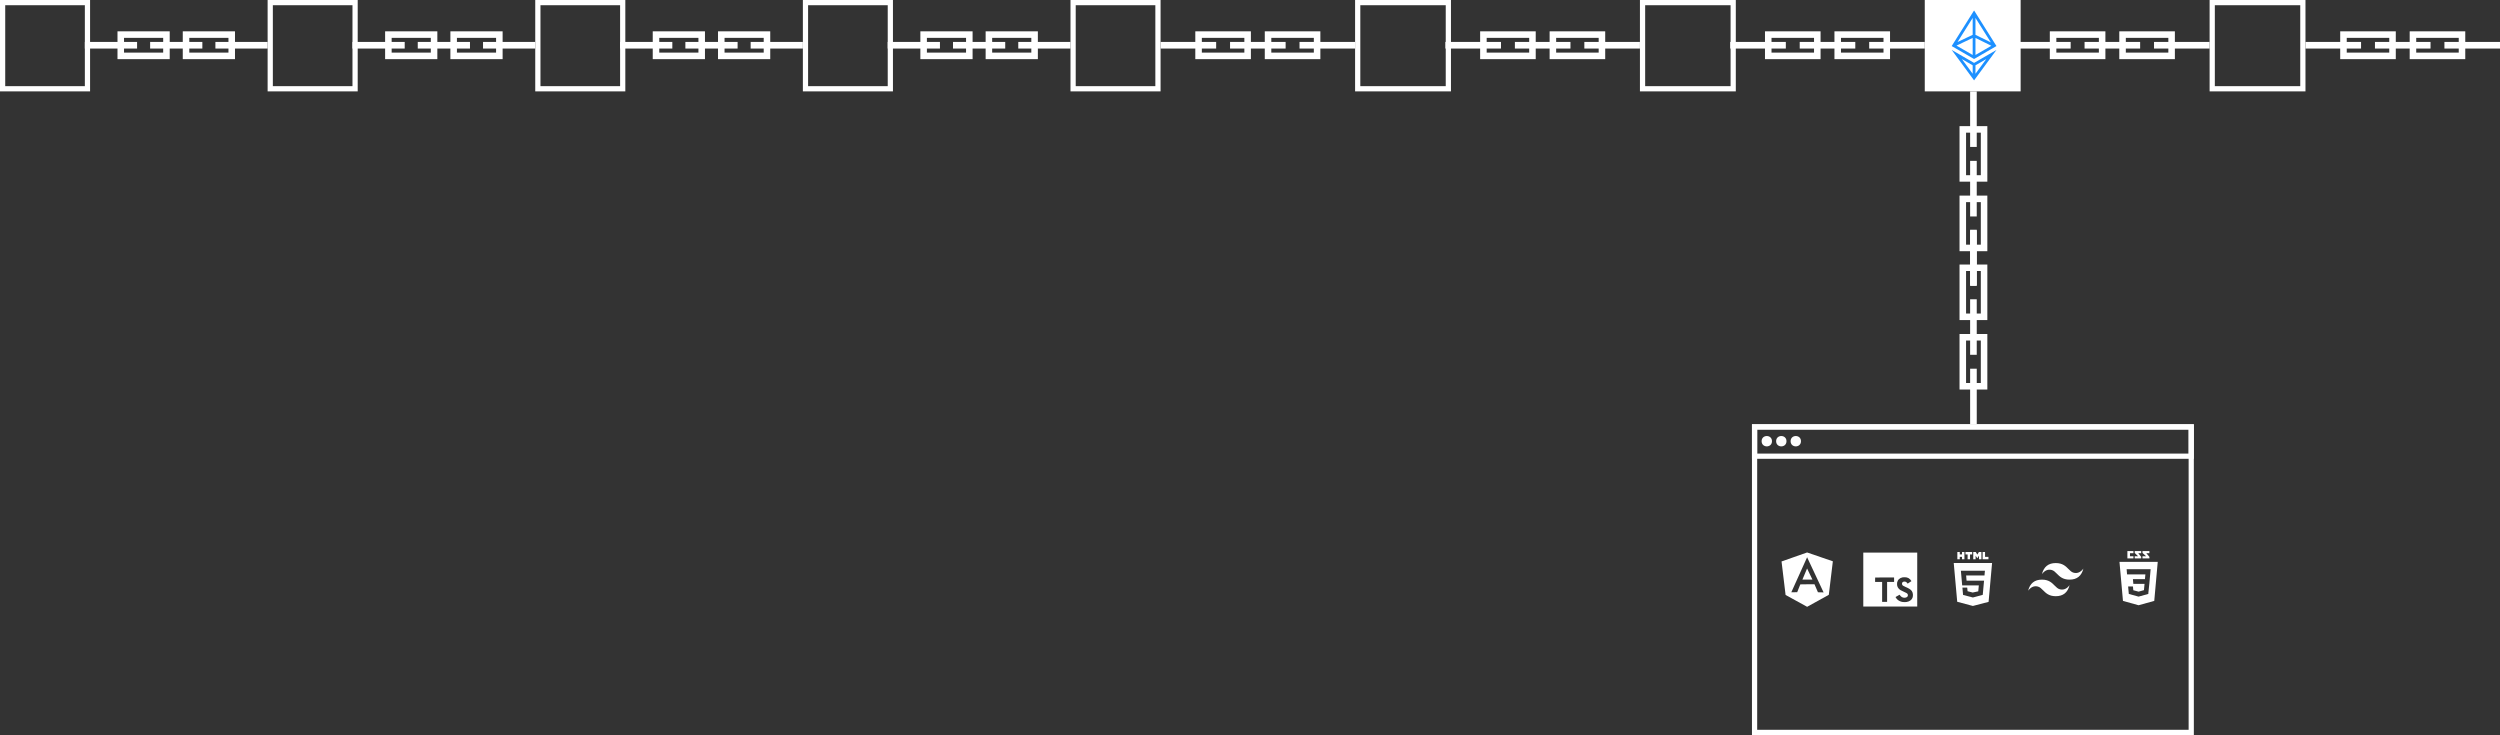 <svg width="1915" height="563" viewBox="0 0 1915 563" fill="none" xmlns="http://www.w3.org/2000/svg">
<rect x="0" y="0" width="1915" height="563" fill="#333333" stroke="none"/>
<rect x="918.108" y="26.5" width="37.573" height="16.304" stroke="white" stroke-width="5"/>
<rect x="971.324" y="26.5" width="37.573" height="16.304" stroke="white" stroke-width="5"/>
<rect x="943.484" y="33.384" width="40.036" height="2.536" stroke="white" stroke-width="2.536"/>
<rect x="996.7" y="33.384" width="40.036" height="2.536" stroke="white" stroke-width="2.536"/>
<path d="M891.5 34.616H929.073V34.688H891.5V34.616Z" stroke="white" stroke-width="5"/>
<rect x="1795.1" y="26.5" width="37.573" height="16.304" stroke="white" stroke-width="5"/>
<rect x="1848.32" y="26.5" width="37.573" height="16.304" stroke="white" stroke-width="5"/>
<rect x="1820.48" y="33.384" width="40.036" height="2.536" stroke="white" stroke-width="2.536"/>
<rect x="1873.7" y="33.384" width="40.036" height="2.536" stroke="white" stroke-width="2.536"/>
<path d="M1768.5 34.616H1806.07V34.688H1768.5V34.616Z" stroke="white" stroke-width="5"/>
<rect x="1503.5" y="189.896" width="37.573" height="16.304" transform="rotate(-90 1503.5 189.896)" stroke="white" stroke-width="5"/>
<rect x="1503.5" y="136.68" width="37.573" height="16.304" transform="rotate(-90 1503.5 136.68)" stroke="white" stroke-width="5"/>
<rect x="1510.38" y="164.52" width="40.036" height="2.536" transform="rotate(-90 1510.38 164.52)" stroke="white" stroke-width="2.536"/>
<rect x="1510.38" y="111.304" width="40.036" height="2.536" transform="rotate(-90 1510.38 111.304)" stroke="white" stroke-width="2.536"/>
<path d="M1511.62 216.504V178.931H1511.69V216.504H1511.62Z" stroke="white" stroke-width="5"/>
<rect x="1503.5" y="295.896" width="37.573" height="16.304" transform="rotate(-90 1503.5 295.896)" stroke="white" stroke-width="5"/>
<rect x="1503.5" y="242.68" width="37.573" height="16.304" transform="rotate(-90 1503.5 242.68)" stroke="white" stroke-width="5"/>
<rect x="1510.38" y="270.52" width="40.036" height="2.536" transform="rotate(-90 1510.38 270.52)" stroke="white" stroke-width="2.536"/>
<rect x="1510.38" y="217.305" width="40.036" height="2.536" transform="rotate(-90 1510.38 217.305)" stroke="white" stroke-width="2.536"/>
<path d="M1511.62 322.504V284.932H1511.69V322.504H1511.62Z" stroke="white" stroke-width="5"/>
<rect x="1040" y="2" width="69.438" height="66" stroke="white" stroke-width="4"/>
<rect x="1136.29" y="26.5" width="37.573" height="16.304" stroke="white" stroke-width="5"/>
<rect x="1189.51" y="26.5" width="37.573" height="16.304" stroke="white" stroke-width="5"/>
<rect x="1161.67" y="33.384" width="40.036" height="2.536" stroke="white" stroke-width="2.536"/>
<rect x="1214.88" y="33.384" width="40.036" height="2.536" stroke="white" stroke-width="2.536"/>
<rect x="1108.45" y="33.384" width="40.036" height="2.536" stroke="white" stroke-width="2.536"/>
<rect x="1258.19" y="2" width="69.438" height="66" stroke="white" stroke-width="4"/>
<rect x="1354.48" y="26.5" width="37.573" height="16.304" stroke="white" stroke-width="5"/>
<rect x="1407.69" y="26.5" width="37.573" height="16.304" stroke="white" stroke-width="5"/>
<rect x="1379.85" y="33.384" width="40.036" height="2.536" stroke="white" stroke-width="2.536"/>
<rect x="1433.07" y="33.384" width="40.036" height="2.536" stroke="white" stroke-width="2.536"/>
<rect x="1326.64" y="33.384" width="40.036" height="2.536" stroke="white" stroke-width="2.536"/>
<rect x="1476.37" y="2" width="69.438" height="66" fill="white" stroke="white" stroke-width="4"/>
<path fill-rule="evenodd" clip-rule="evenodd" d="M1511.15 9.578L1495.83 33.958C1495.65 34.107 1495.53 34.31 1495.47 34.531L1495 35.282L1512.14 45.202L1529.29 35.282L1513.14 9.58C1513.09 9.464 1513.02 9.358 1512.94 9.266L1512.14 8L1511.35 9.268C1511.26 9.359 1511.2 9.463 1511.15 9.578ZM1511.07 13.732L1499.47 32.189L1511.07 26.669V13.732ZM1511.07 29.042L1498.68 34.938L1511.07 42.107V29.042ZM1513.21 42.106V29.067L1525.39 35.058L1513.21 42.106ZM1513.21 26.679V13.733L1524.99 32.47L1513.21 26.679ZM1512.02 48.106L1495 38.258L1512.14 61.571L1529.29 38.258L1512.27 48.106C1512.23 48.102 1512.19 48.099 1512.14 48.099C1512.1 48.099 1512.06 48.102 1512.02 48.106ZM1511.07 50.035L1502.8 45.247L1511.07 56.497V50.035ZM1513.21 56.497L1521.49 45.247L1513.21 50.034V56.497Z" fill="#1D90FF"/>
<rect x="1572.66" y="26.5" width="37.573" height="16.304" stroke="white" stroke-width="5"/>
<rect x="1625.88" y="26.5" width="37.573" height="16.304" stroke="white" stroke-width="5"/>
<rect x="1598.04" y="33.384" width="40.036" height="2.536" stroke="white" stroke-width="2.536"/>
<rect x="1651.25" y="33.384" width="40.036" height="2.536" stroke="white" stroke-width="2.536"/>
<rect x="1544.82" y="33.384" width="40.036" height="2.536" stroke="white" stroke-width="2.536"/>
<rect x="1694.56" y="2" width="69.438" height="66" stroke="white" stroke-width="4"/>
<rect x="2" y="2" width="65" height="66" stroke="white" stroke-width="4"/>
<rect x="92.5" y="26.5" width="35" height="16.304" stroke="white" stroke-width="5"/>
<rect x="142.5" y="26.5" width="35" height="16.304" stroke="white" stroke-width="5"/>
<rect x="116.268" y="33.384" width="37.464" height="2.536" stroke="white" stroke-width="2.536"/>
<rect x="166.268" y="33.384" width="37.464" height="2.536" stroke="white" stroke-width="2.536"/>
<rect x="66.268" y="33.384" width="37.464" height="2.536" stroke="white" stroke-width="2.536"/>
<rect x="207" y="2" width="65" height="66" stroke="white" stroke-width="4"/>
<rect x="297.5" y="26.5" width="35" height="16.304" stroke="white" stroke-width="5"/>
<rect x="347.5" y="26.5" width="35" height="16.304" stroke="white" stroke-width="5"/>
<rect x="321.268" y="33.384" width="37.464" height="2.536" stroke="white" stroke-width="2.536"/>
<rect x="371.268" y="33.384" width="37.464" height="2.536" stroke="white" stroke-width="2.536"/>
<rect x="271.268" y="33.384" width="37.464" height="2.536" stroke="white" stroke-width="2.536"/>
<rect x="412" y="2" width="65" height="66" stroke="white" stroke-width="4"/>
<rect x="502.5" y="26.5" width="35" height="16.304" stroke="white" stroke-width="5"/>
<rect x="552.5" y="26.5" width="35" height="16.304" stroke="white" stroke-width="5"/>
<rect x="526.268" y="33.384" width="37.464" height="2.536" stroke="white" stroke-width="2.536"/>
<rect x="576.268" y="33.384" width="37.464" height="2.536" stroke="white" stroke-width="2.536"/>
<rect x="476.268" y="33.384" width="37.464" height="2.536" stroke="white" stroke-width="2.536"/>
<rect x="617" y="2" width="65" height="66" stroke="white" stroke-width="4"/>
<rect x="707.5" y="26.5" width="35" height="16.304" stroke="white" stroke-width="5"/>
<rect x="757.5" y="26.5" width="35" height="16.304" stroke="white" stroke-width="5"/>
<rect x="731.268" y="33.384" width="37.464" height="2.536" stroke="white" stroke-width="2.536"/>
<rect x="781.268" y="33.384" width="37.464" height="2.536" stroke="white" stroke-width="2.536"/>
<rect x="681.268" y="33.384" width="37.464" height="2.536" stroke="white" stroke-width="2.536"/>
<rect x="822" y="2" width="65" height="66" stroke="white" stroke-width="4"/>
<rect x="1344" y="327" width="334.489" height="234" stroke="white" stroke-width="4"/>
<rect x="1344" y="327" width="334.489" height="22.444" stroke="white" stroke-width="4"/>
<circle cx="1353.37" cy="337.958" r="3.967" fill="white"/>
<circle cx="1364.48" cy="337.958" r="3.967" fill="white"/>
<circle cx="1375.58" cy="337.958" r="3.967" fill="white"/>
<path d="M1380.63 444H1388.33L1384.23 435.446L1380.63 444ZM1384.25 423.184L1364.66 430.077L1367.76 455.74L1384.27 464.816L1400.87 455.618L1403.96 429.955L1384.25 423.184ZM1379.04 447.636L1376.64 453.644L1372.15 453.663L1384.25 426.862L1384.22 426.811H1384.2L1384.2 426.767L1384.22 426.811H1384.27L1384.31 426.721V426.811H1384.27L1384.25 426.862L1396.87 453.775L1392.55 453.68L1389.89 447.538L1384.21 447.565" fill="white"/>
<g clip-path="url(#clip0_64_289)">
<path d="M1427.28 443.97V464.63H1468.6V423.31H1427.28V443.97ZM1460.58 442.317C1461.57 442.547 1462.47 443.065 1463.17 443.805C1463.55 444.204 1463.88 444.648 1464.16 445.127C1464.16 445.18 1462.37 446.387 1461.28 447.061C1461.24 447.087 1461.09 446.915 1460.91 446.654C1460.71 446.312 1460.43 446.025 1460.09 445.821C1459.75 445.617 1459.37 445.502 1458.97 445.487C1457.72 445.402 1456.91 446.059 1456.92 447.14C1456.91 447.409 1456.97 447.676 1457.1 447.914C1457.37 448.486 1457.88 448.826 1459.49 449.52C1462.45 450.793 1463.71 451.632 1464.5 452.826C1465.38 454.148 1465.57 456.283 1464.98 457.863C1464.32 459.582 1462.7 460.749 1460.41 461.136C1459.36 461.256 1458.3 461.245 1457.26 461.103C1455.67 460.845 1454.2 460.086 1453.07 458.938C1452.69 458.518 1451.95 457.424 1451.99 457.344C1452.11 457.255 1452.24 457.174 1452.37 457.103L1453.89 456.231L1455.08 455.543L1455.33 455.91C1455.75 456.508 1456.28 457.018 1456.89 457.411C1458.22 458.105 1460.02 458.009 1460.91 457.206C1461.21 456.911 1461.4 456.521 1461.44 456.103C1461.48 455.685 1461.38 455.266 1461.14 454.918C1460.81 454.459 1460.15 454.072 1458.3 453.265C1456.17 452.346 1455.25 451.778 1454.41 450.872C1453.89 450.275 1453.5 449.569 1453.28 448.806C1453.11 447.934 1453.09 447.041 1453.21 446.162C1453.65 444.102 1455.19 442.665 1457.44 442.238C1458.49 442.109 1459.54 442.138 1460.58 442.324V442.317ZM1450.88 444.05V445.742H1445.52V461.024H1441.71V445.739H1436.33V444.086C1436.32 443.517 1436.33 442.948 1436.38 442.38C1436.4 442.354 1439.69 442.341 1443.65 442.347H1450.86L1450.88 444.05Z" fill="white"/>
</g>
<g clip-path="url(#clip1_64_289)">
<path d="M1496.56 431.241L1499.23 460.964L1511.23 464.164L1523.26 461.024L1525.93 431.241H1496.56ZM1520.37 438.007L1520.2 439.936L1520.13 440.827H1506.06L1506.39 444.793H1519.8L1519.71 445.531L1518.84 455.087L1518.78 455.645L1511.24 457.673V457.671L1511.24 457.675L1503.71 455.72L1503.2 450.082H1506.89L1507.15 452.879L1511.24 453.916L1511.24 453.839V453.843L1515.35 452.967L1515.78 448.429H1503.03L1502.13 438.236L1502.04 437.191H1520.46L1520.37 438.007V438.007ZM1499.33 422.853H1501.19V424.69H1502.89V422.853H1504.75V428.414H1502.89V426.552H1501.19V428.414H1499.33V422.853ZM1507.19 424.698H1505.56V422.853H1510.69V424.698H1509.05V428.414H1507.19V424.698V424.698ZM1511.5 422.853H1513.44L1514.63 424.807L1515.82 422.853H1517.76V428.414H1515.91V425.658L1514.63 427.635H1514.6L1513.32 425.658V428.414H1511.5V422.853H1511.5ZM1518.69 422.853H1520.55V426.576H1523.16V428.414H1518.69V422.853V422.853Z" fill="white"/>
</g>
<g clip-path="url(#clip2_64_289)">
<path d="M1574.71 431.307C1569.07 431.307 1565.55 434.127 1564.13 439.769C1566.25 436.949 1568.72 435.891 1571.54 436.596C1573.15 436.997 1574.3 438.165 1575.57 439.459C1577.65 441.563 1580.05 444 1585.29 444C1590.93 444 1594.46 441.18 1595.87 435.537C1593.75 438.359 1591.28 439.416 1588.46 438.711C1586.85 438.309 1585.7 437.142 1584.43 435.848C1582.36 433.744 1579.96 431.307 1574.71 431.307V431.307ZM1564.13 444C1558.49 444 1554.97 446.82 1553.56 452.463C1555.67 449.641 1558.14 448.584 1560.96 449.289C1562.57 449.69 1563.72 450.858 1565 452.151C1567.07 454.256 1569.47 456.693 1574.71 456.693C1580.35 456.693 1583.88 453.873 1585.29 448.231C1583.17 451.051 1580.71 452.109 1577.89 451.404C1576.28 451.002 1575.13 449.835 1573.85 448.541C1571.78 446.437 1569.38 444 1564.13 444Z" fill="white"/>
</g>
<path d="M1623.52 430.381L1626.19 460.294L1638.16 463.616L1650.16 460.29L1652.83 430.381H1623.52ZM1646.4 447.07L1645.63 454.307L1645.63 454.927L1638.18 457.007V457.008L1638.17 457.013L1630.66 454.955L1630.15 449.223H1633.84L1634.1 452.12L1638.18 453.21L1638.18 453.215V453.204L1642.27 452.049L1642.71 447.239H1634.14L1634.07 446.461L1633.9 444.594L1633.82 443.603H1643.03L1643.37 439.967H1629.33L1629.25 439.111L1629.09 437.118L1629 436.001H1647.38L1647.29 437.103L1646.4 447.07ZM1646.44 426.538L1644.08 423.77H1646.44V422.117H1641.15V423.559L1643.93 426.084H1641.15V427.737H1646.44V426.538ZM1640.16 426.538L1637.91 423.77H1640.16V422.117H1635.2V423.559L1637.76 426.084H1635.2V427.737H1640.16V426.538ZM1634.21 426.084H1631.57V423.77H1634.21V422.117H1629.58V427.737H1634.21V426.084Z" fill="white"/>
<defs>
<clipPath id="clip0_64_289">
<rect width="42.311" height="42.311" fill="white" transform="translate(1426.62 422.844)"/>
</clipPath>
<clipPath id="clip1_64_289">
<rect width="42.311" height="42.311" fill="white" transform="translate(1490.09 422.316)"/>
</clipPath>
<clipPath id="clip2_64_289">
<rect width="42.311" height="42.311" fill="white" transform="translate(1553.56 422.844)"/>
</clipPath>
</defs>
</svg>
